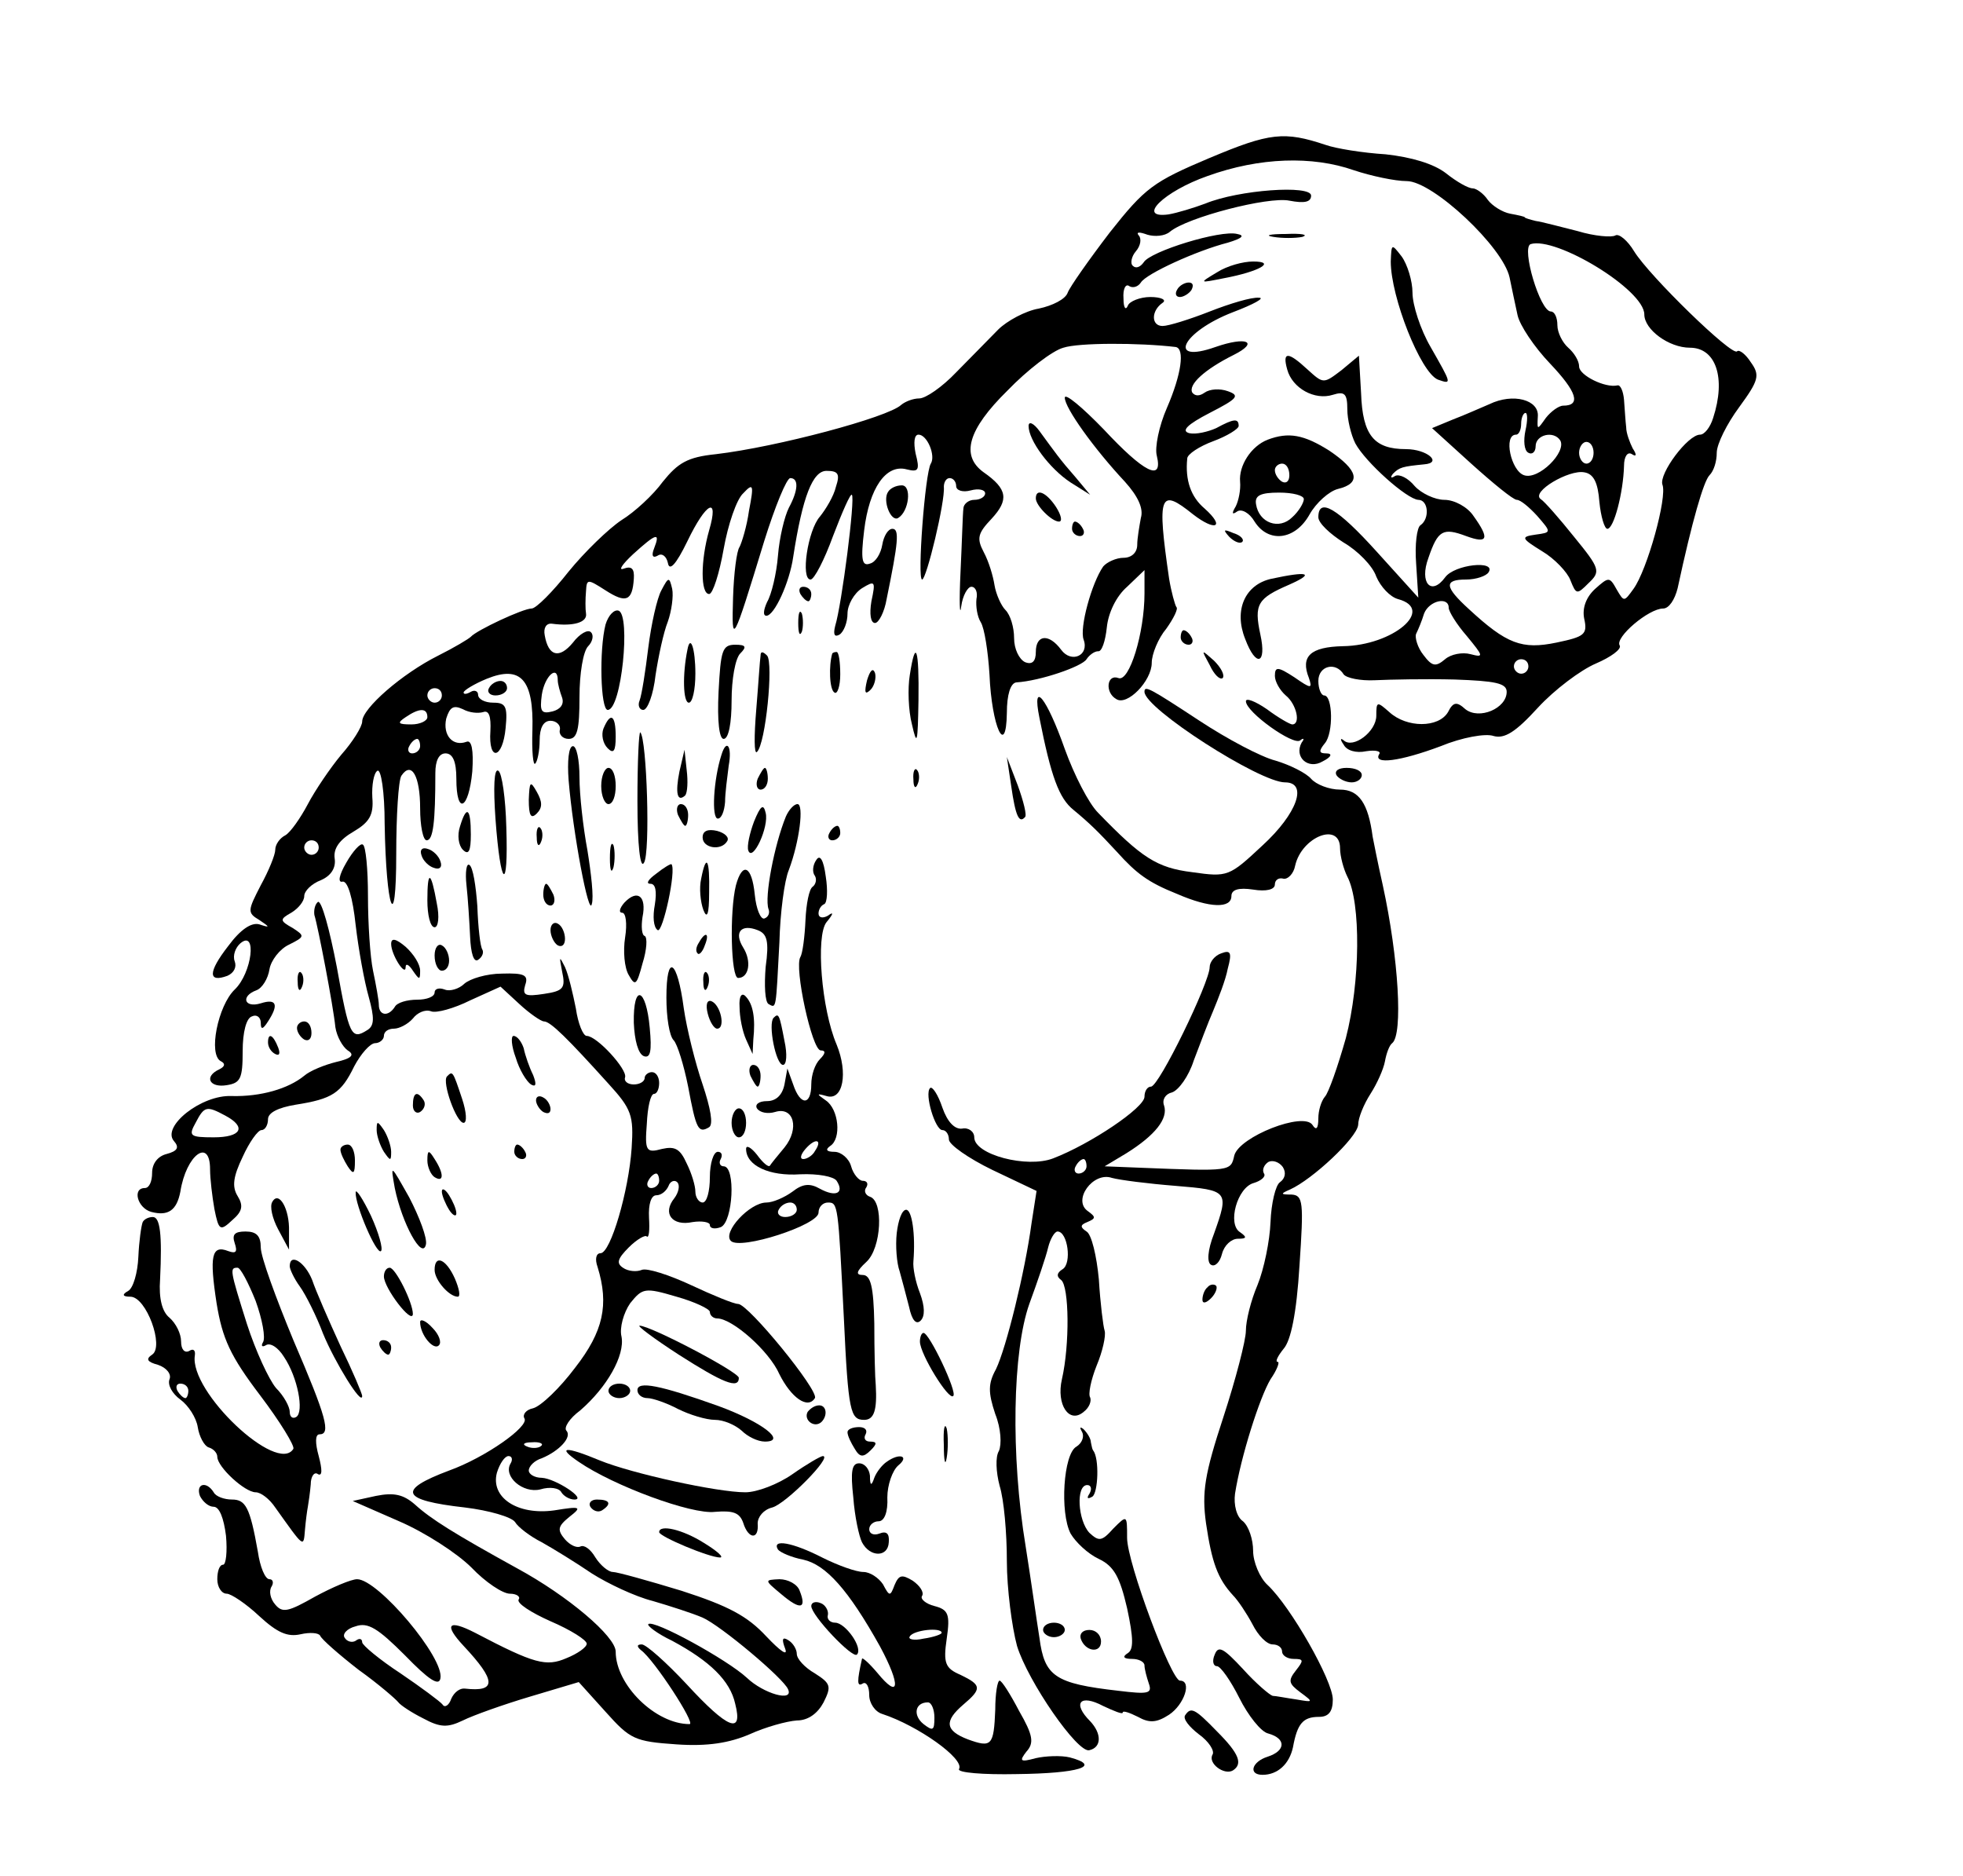 <svg xmlns="http://www.w3.org/2000/svg" version="1.0" width="271pt" height="259pt" viewBox="0 0 271 259" preserveAspectRatio="xMidYMid meet">

<g transform="translate(0,259) scale(0.1,-0.1)" fill="#000000" stroke="none">
<path d="M1670 2372 c-78 -33 -89 -41 -138 -103 -29 -38 -55 -75 -58 -83 -3 -9 -21 -18 -40 -22 -18 -3 -44 -17 -56 -29 -13 -13 -39 -40 -58 -59 -19 -20 -42 -36 -51 -36 -8 0 -19 -4 -25 -9 -18 -17 -171 -58 -256 -68 -39 -4 -52 -12 -73 -38 -13 -18 -39 -42 -57 -53 -18 -12 -51 -44 -73 -71 -22 -28 -45 -51 -51 -51 -12 0 -76 -30 -84 -39 -3 -3 -23 -15 -45 -26 -50 -25 -105 -73 -105 -91 0 -7 -13 -28 -29 -46 -15 -18 -36 -49 -46 -68 -10 -19 -24 -39 -31 -43 -8 -4 -14 -13 -14 -20 0 -7 -9 -29 -20 -49 -18 -35 -19 -38 -2 -48 15 -10 15 -11 0 -6 -11 3 -26 -7 -43 -30 -28 -36 -28 -51 -1 -41 9 4 13 12 10 20 -3 8 1 19 8 25 23 19 16 -41 -8 -64 -23 -22 -37 -90 -19 -99 6 -3 6 -7 -2 -11 -22 -10 -14 -26 10 -22 19 3 22 9 22 47 0 26 5 46 13 48 6 3 12 -1 12 -9 0 -10 3 -9 10 2 15 23 12 32 -10 25 -23 -7 -28 10 -6 18 8 3 16 16 18 29 2 12 14 28 27 34 22 11 22 12 5 23 -18 10 -18 12 -2 21 10 6 18 16 18 23 0 7 10 17 23 22 14 6 21 17 19 30 -2 14 7 26 26 37 22 13 28 23 26 47 -1 17 2 34 7 37 5 3 10 -29 10 -73 2 -119 16 -156 16 -42 0 53 3 101 7 108 14 21 26 0 26 -45 0 -24 4 -44 9 -44 9 0 12 25 12 93 0 17 5 27 14 27 10 0 15 -11 15 -35 0 -51 17 -43 22 10 2 30 -1 44 -8 41 -19 -7 -33 9 -28 32 5 16 10 19 23 13 9 -5 21 -6 28 -4 8 3 11 -6 10 -26 -3 -43 17 -39 21 4 3 30 0 35 -17 35 -12 0 -21 5 -21 11 0 5 -5 7 -10 4 -5 -3 -10 -4 -10 -1 0 3 15 12 32 19 47 19 65 -1 63 -71 -1 -29 1 -50 4 -46 3 3 6 18 6 32 0 17 5 27 15 27 8 0 14 -6 13 -12 -2 -7 4 -13 12 -13 12 0 15 13 15 58 0 32 5 63 12 70 6 6 8 15 4 19 -4 5 -16 -2 -25 -14 -19 -23 -34 -19 -39 10 -2 10 2 17 10 16 30 -4 49 2 47 14 -1 6 -1 20 0 31 1 17 2 17 27 1 28 -18 37 -15 39 16 1 14 -3 18 -14 14 -8 -3 -2 6 13 20 32 29 38 31 29 8 -4 -10 -2 -14 5 -10 6 4 12 -1 14 -10 2 -12 11 -3 27 30 26 54 44 63 30 15 -12 -42 -12 -88 0 -88 5 0 14 28 20 62 6 34 18 69 27 77 14 15 15 12 8 -24 -3 -22 -10 -44 -13 -50 -4 -5 -8 -37 -9 -70 -2 -67 -1 -66 43 78 15 48 31 87 36 87 12 0 11 -17 -2 -41 -6 -12 -13 -41 -15 -66 -2 -25 -9 -54 -15 -64 -5 -11 -6 -19 -1 -19 11 0 32 46 37 81 13 84 27 119 46 119 16 0 19 -4 13 -22 -3 -13 -14 -31 -22 -41 -17 -19 -27 -87 -13 -87 5 0 19 27 31 60 13 34 24 59 26 57 5 -4 -14 -152 -23 -181 -3 -12 -1 -16 6 -12 6 4 11 17 11 29 0 12 9 28 20 35 18 11 19 10 13 -18 -3 -18 -1 -30 5 -30 5 0 13 15 16 33 16 78 18 97 8 97 -6 0 -12 -10 -14 -22 -2 -12 -9 -24 -17 -26 -11 -4 -13 5 -8 46 7 58 30 92 59 84 16 -4 18 -1 12 22 -3 15 -2 26 4 26 12 0 24 -29 17 -40 -8 -13 -19 -160 -12 -160 6 0 32 108 30 128 0 6 3 12 8 12 5 0 9 -5 9 -11 0 -6 9 -9 20 -6 11 3 20 1 20 -4 0 -5 -7 -9 -15 -9 -8 0 -15 -6 -15 -12 -1 -7 -2 -47 -4 -88 -2 -41 -1 -63 1 -47 2 15 9 27 14 27 6 0 9 -8 7 -17 -1 -10 1 -24 6 -32 5 -8 10 -40 12 -72 3 -72 23 -116 24 -53 0 25 5 41 13 42 33 2 91 22 97 32 4 6 11 11 16 11 5 -1 10 14 12 33 2 20 13 43 28 56 l24 23 0 -32 c0 -55 -21 -123 -36 -117 -16 6 -19 -20 -3 -29 15 -10 49 25 49 50 0 12 9 34 20 47 10 14 17 28 14 30 -2 3 -7 21 -10 39 -17 117 -13 126 33 89 31 -24 45 -18 16 8 -19 16 -27 39 -24 69 0 6 17 17 36 24 19 7 35 17 35 21 0 11 -7 10 -31 -3 -11 -5 -28 -9 -37 -7 -12 3 -3 12 28 28 39 20 42 24 25 30 -11 4 -25 3 -32 -2 -7 -5 -13 -5 -17 0 -6 11 17 32 57 52 36 18 18 26 -25 11 -68 -24 -46 21 24 48 29 11 45 20 36 20 -10 1 -40 -8 -68 -19 -28 -11 -57 -20 -65 -20 -16 0 -16 21 0 32 6 4 -2 8 -17 8 -14 0 -29 -6 -31 -12 -3 -7 -6 -3 -6 10 -1 13 3 21 8 17 5 -3 12 -1 16 5 7 12 77 44 120 55 20 6 24 10 13 12 -23 6 -120 -24 -129 -39 -5 -7 -11 -9 -15 -5 -4 3 -2 13 4 20 7 8 8 18 4 22 -4 5 1 5 12 1 10 -3 24 -2 31 4 24 20 136 49 165 43 21 -4 30 -2 30 7 0 15 -100 8 -146 -11 -16 -6 -39 -13 -51 -15 -45 -6 -6 32 54 53 72 26 145 28 202 8 24 -8 57 -15 73 -15 36 0 133 -91 142 -133 3 -15 8 -38 11 -52 3 -14 23 -44 45 -67 37 -39 43 -58 18 -58 -6 0 -17 -8 -24 -17 -12 -17 -12 -17 -11 2 2 23 -34 33 -67 17 -12 -5 -34 -15 -50 -21 l-29 -12 54 -49 c30 -27 58 -50 63 -50 5 0 17 -10 28 -22 20 -23 20 -23 -2 -26 -21 -3 -20 -5 9 -23 17 -10 35 -29 39 -40 8 -20 9 -20 25 -4 17 16 16 20 -20 64 -20 25 -41 49 -46 52 -14 10 39 41 60 37 13 -2 19 -14 21 -41 2 -20 7 -37 11 -37 9 0 22 50 23 87 0 13 5 20 11 16 6 -4 7 -1 1 8 -4 8 -9 21 -9 29 -1 8 -2 25 -3 38 -1 12 -5 21 -9 20 -17 -4 -53 14 -53 26 0 8 -7 19 -15 26 -8 7 -15 21 -15 31 0 11 -4 19 -9 19 -15 0 -41 88 -28 93 35 11 157 -63 157 -97 0 -21 34 -46 63 -46 36 0 50 -42 32 -97 -4 -13 -12 -23 -18 -23 -17 0 -57 -54 -52 -69 7 -17 -21 -118 -40 -144 -13 -18 -13 -18 -23 -1 -10 18 -11 18 -30 1 -12 -11 -18 -26 -15 -41 5 -22 0 -25 -38 -33 -48 -10 -69 -2 -121 46 -34 31 -35 41 -4 41 14 0 28 5 31 10 11 17 -47 11 -60 -7 -19 -26 -36 -8 -23 27 13 38 20 42 52 30 30 -11 33 -4 10 28 -8 12 -26 22 -40 22 -13 0 -32 9 -41 19 -9 11 -21 17 -27 14 -6 -4 -7 -2 -3 3 9 9 13 10 43 13 26 2 4 21 -25 21 -44 0 -60 19 -62 77 l-3 52 -24 -20 c-25 -19 -25 -19 -47 1 -27 25 -35 25 -28 0 7 -26 38 -43 63 -35 16 5 20 2 20 -20 0 -14 5 -35 11 -47 14 -26 71 -77 87 -78 14 0 16 -26 3 -35 -5 -3 -8 -27 -6 -53 l3 -47 -57 63 c-55 61 -81 76 -81 48 0 -8 16 -23 35 -35 19 -11 40 -32 45 -47 6 -14 19 -28 30 -31 52 -14 -7 -64 -76 -65 -45 -1 -59 -14 -47 -44 5 -15 3 -15 -20 1 -23 15 -27 15 -27 2 0 -8 7 -20 15 -27 15 -12 21 -40 9 -40 -3 0 -19 9 -35 21 -16 11 -29 16 -29 11 0 -15 66 -62 75 -54 5 4 6 2 2 -3 -11 -20 9 -38 29 -26 12 6 14 11 5 11 -10 0 -11 3 -2 14 12 14 11 66 -1 66 -4 0 -8 9 -8 20 0 21 24 27 35 9 4 -5 23 -9 43 -8 21 1 70 2 110 1 56 -2 72 -5 72 -17 0 -23 -38 -39 -57 -24 -12 11 -17 10 -24 -4 -13 -22 -57 -22 -81 0 -17 15 -18 15 -18 -5 0 -22 -32 -46 -45 -34 -5 4 -5 1 0 -6 4 -8 17 -12 31 -9 13 2 21 0 18 -4 -9 -15 29 -10 85 11 29 12 62 18 73 14 15 -4 30 5 61 39 23 25 59 52 80 61 21 9 36 20 33 25 -7 11 40 51 60 51 8 0 16 12 20 28 20 93 36 148 44 156 6 6 10 19 10 31 0 12 14 40 31 63 27 37 29 44 16 62 -7 11 -16 18 -19 15 -7 -7 -121 104 -142 138 -9 15 -21 25 -26 22 -5 -3 -29 -1 -52 6 -24 6 -50 13 -58 14 -8 2 -15 4 -15 5 0 1 -9 3 -20 5 -11 2 -25 11 -31 19 -6 9 -16 16 -21 16 -6 0 -22 9 -37 21 -17 13 -47 22 -83 26 -32 2 -69 8 -83 13 -57 19 -77 17 -160 -18z m-47 -261 c13 -2 8 -38 -12 -84 -11 -25 -17 -55 -14 -66 9 -37 -18 -23 -73 36 -30 31 -54 51 -54 44 0 -14 40 -70 83 -116 18 -20 26 -37 22 -50 -2 -11 -5 -28 -5 -37 0 -11 -8 -18 -19 -18 -10 0 -23 -6 -28 -12 -16 -23 -33 -85 -27 -101 8 -22 -17 -33 -31 -14 -17 23 -35 21 -35 -3 0 -13 -5 -18 -15 -14 -8 4 -15 18 -15 33 0 15 -5 32 -12 39 -6 6 -13 22 -15 34 -2 13 -8 33 -15 46 -10 19 -8 26 11 46 24 26 22 41 -11 64 -32 23 -22 59 33 113 27 28 62 55 77 59 21 7 104 7 155 1z m483 -115 c-3 -14 -2 -28 4 -31 5 -3 10 1 10 9 0 16 25 22 34 8 9 -16 -30 -55 -50 -48 -18 6 -29 56 -11 56 4 0 7 7 7 15 0 8 3 15 6 15 3 0 3 -11 0 -24z m94 -31 c0 -8 -4 -15 -10 -15 -5 0 -10 7 -10 15 0 8 5 15 10 15 6 0 10 -7 10 -15z m-200 -214 c0 -5 11 -23 25 -39 23 -28 24 -30 5 -25 -11 3 -27 0 -35 -7 -13 -11 -18 -10 -30 6 -8 10 -12 24 -10 29 3 6 8 18 11 28 7 18 34 24 34 8z m110 -81 c0 -5 -4 -10 -10 -10 -5 0 -10 5 -10 10 0 6 5 10 10 10 6 0 10 -4 10 -10z m-1340 -19 c0 -5 3 -16 6 -24 3 -9 -2 -16 -13 -19 -16 -4 -18 0 -15 23 4 26 22 42 22 20z m-160 -21 c0 -5 -4 -10 -10 -10 -5 0 -10 5 -10 10 0 6 5 10 10 10 6 0 10 -4 10 -10z m-20 -30 c0 -5 -10 -10 -22 -10 -19 0 -20 2 -8 10 19 13 30 13 30 0z m-10 -40 c0 -5 -5 -10 -11 -10 -5 0 -7 5 -4 10 3 6 8 10 11 10 2 0 4 -4 4 -10z m-140 -140 c0 -5 -4 -10 -10 -10 -5 0 -10 5 -10 10 0 6 5 10 10 10 6 0 10 -4 10 -10z"/>
<path d="M1420 2002 c0 -20 29 -59 58 -78 l27 -17 -20 24 c-22 25 -28 34 -50 64 -8 11 -15 14 -15 7z"/>
<path d="M1430 1902 c0 -10 22 -32 32 -32 5 0 3 9 -4 20 -13 20 -28 27 -28 12z"/>
<path d="M1480 1860 c0 -5 5 -10 11 -10 5 0 7 5 4 10 -3 6 -8 10 -11 10 -2 0 -4 -4 -4 -10z"/>
<path d="M1758 2263 c12 -2 30 -2 40 0 9 3 -1 5 -23 4 -22 0 -30 -2 -17 -4z"/>
<path d="M1920 2229 c0 -49 41 -153 65 -163 20 -7 19 -6 -10 45 -14 24 -25 58 -25 75 0 16 -7 39 -15 50 -14 18 -14 18 -15 -7z"/>
<path d="M1680 2214 c-25 -15 -25 -15 10 -8 48 9 73 23 40 23 -14 0 -36 -6 -50 -15z"/>
<path d="M1625 2190 c-3 -5 -2 -10 4 -10 5 0 13 5 16 10 3 6 2 10 -4 10 -5 0 -13 -4 -16 -10z"/>
<path d="M1750 1983 c-23 -9 -40 -36 -38 -58 1 -11 -2 -26 -6 -34 -6 -10 -5 -12 2 -7 6 4 17 -2 24 -14 19 -30 56 -26 76 10 9 16 27 32 39 35 33 8 28 26 -12 53 -35 22 -56 26 -85 15z m30 -49 c0 -8 -4 -12 -10 -9 -5 3 -10 10 -10 16 0 5 5 9 10 9 6 0 10 -7 10 -16z m20 -33 c0 -5 -7 -17 -16 -25 -18 -18 -46 -8 -50 18 -2 12 6 16 32 16 19 0 34 -4 34 -9z"/>
<path d="M1226 1911 c-8 -12 4 -42 14 -36 15 9 19 45 5 45 -8 0 -16 -4 -19 -9z"/>
<path d="M1697 1849 c7 -7 15 -10 18 -7 3 3 -2 9 -12 12 -14 6 -15 5 -6 -5z"/>
<path d="M1755 1791 c-36 -8 -52 -43 -36 -83 15 -40 30 -35 21 6 -9 42 -4 50 40 69 36 16 26 19 -25 8z"/>
<path d="M913 1775 c-6 -11 -14 -47 -18 -79 -4 -33 -9 -65 -12 -73 -3 -7 0 -13 5 -13 6 0 14 21 17 48 4 26 11 59 17 74 5 14 8 35 6 45 -4 17 -5 17 -15 -2z"/>
<path d="M1105 1770 c3 -5 8 -10 11 -10 2 0 4 5 4 10 0 6 -5 10 -11 10 -5 0 -7 -4 -4 -10z"/>
<path d="M836 1728 c-9 -35 -7 -118 3 -118 19 0 32 131 15 137 -6 2 -14 -6 -18 -19z"/>
<path d="M1102 1730 c0 -14 2 -19 5 -12 2 6 2 18 0 25 -3 6 -5 1 -5 -13z"/>
<path d="M1630 1710 c0 -5 5 -10 11 -10 5 0 7 5 4 10 -3 6 -8 10 -11 10 -2 0 -4 -4 -4 -10z"/>
<path d="M949 1693 c-7 -34 -6 -73 2 -73 5 0 9 18 9 40 0 35 -7 55 -11 33z"/>
<path d="M992 1635 c-2 -41 1 -65 7 -65 7 0 11 22 11 53 0 29 5 58 12 65 9 9 8 12 -7 12 -18 0 -20 -8 -23 -65z"/>
<path d="M1050 1685 c-1 -6 -3 -39 -6 -75 -3 -36 -3 -62 1 -58 12 11 23 123 14 133 -6 6 -9 6 -9 0z"/>
<path d="M1149 1688 c-5 -17 -4 -50 3 -54 4 -3 8 9 8 25 0 17 -2 31 -5 31 -3 0 -5 -1 -6 -2z"/>
<path d="M1256 1658 c-3 -18 -2 -49 3 -68 7 -31 8 -26 9 33 1 72 -4 87 -12 35z"/>
<path d="M1670 1672 c6 -13 14 -21 18 -18 3 4 -2 14 -12 24 -18 16 -18 16 -6 -6z"/>
<path d="M1197 1651 c-4 -17 -3 -21 5 -13 5 5 8 16 6 23 -3 8 -7 3 -11 -10z"/>
<path d="M675 1640 c-3 -5 1 -10 9 -10 9 0 16 5 16 10 0 6 -4 10 -9 10 -6 0 -13 -4 -16 -10z"/>
<path d="M1580 1635 c0 -23 159 -125 194 -125 32 0 17 -43 -31 -87 -46 -43 -48 -44 -97 -37 -49 6 -70 20 -130 82 -13 13 -33 52 -46 88 -25 71 -46 97 -35 43 16 -81 27 -111 47 -127 23 -19 35 -31 60 -58 27 -30 43 -42 83 -58 46 -20 75 -20 75 -3 0 9 10 12 30 9 18 -3 30 0 30 7 0 6 5 10 12 8 6 -1 14 7 16 18 9 40 62 61 62 24 0 -11 5 -29 10 -39 19 -36 18 -146 -2 -223 -11 -39 -24 -76 -29 -81 -5 -6 -9 -19 -9 -30 0 -14 -3 -17 -8 -9 -12 19 -101 -16 -108 -42 -5 -22 -4 -22 -129 -17 l-50 2 30 18 c40 25 58 48 52 66 -3 8 2 16 11 18 9 3 23 22 30 44 8 21 20 53 27 69 7 17 17 42 20 58 6 22 4 26 -9 21 -9 -3 -16 -12 -16 -19 0 -21 -70 -165 -81 -165 -5 0 -9 -6 -9 -14 0 -15 -74 -65 -126 -85 -36 -14 -109 5 -109 29 0 8 -8 14 -17 12 -10 -1 -20 9 -27 29 -6 18 -14 30 -17 27 -8 -8 7 -58 17 -58 5 0 9 -6 9 -13 0 -7 27 -26 60 -42 l61 -29 -7 -45 c-9 -67 -35 -172 -49 -201 -11 -20 -11 -32 -1 -62 8 -20 9 -42 5 -51 -5 -8 -4 -29 1 -48 6 -19 10 -65 10 -104 0 -38 7 -91 14 -117 15 -49 84 -149 100 -144 17 4 17 23 1 40 -25 25 -14 38 18 21 15 -7 27 -12 27 -9 0 3 9 0 21 -6 16 -9 26 -8 43 3 21 14 32 47 15 47 -12 0 -73 163 -73 197 0 32 0 32 -19 13 -16 -18 -20 -18 -33 -6 -16 17 -19 66 -3 66 5 0 7 -5 3 -12 -4 -6 -3 -8 4 -4 8 5 10 53 1 64 -1 1 -2 6 -3 11 0 5 -5 13 -10 18 -5 4 -6 3 -2 -4 3 -6 0 -15 -8 -20 -18 -10 -23 -91 -8 -120 7 -12 24 -28 39 -35 21 -10 29 -25 39 -68 9 -42 9 -57 1 -62 -8 -5 -6 -8 6 -8 9 0 17 -4 17 -9 0 -5 3 -16 6 -25 5 -14 -1 -15 -42 -10 -88 10 -102 20 -109 73 -4 25 -12 82 -19 126 -21 127 -18 270 5 335 11 30 23 65 26 78 3 12 9 22 13 22 14 0 20 -44 7 -52 -8 -5 -9 -10 -2 -15 11 -9 12 -89 1 -137 -8 -35 10 -62 30 -45 8 6 11 15 9 20 -3 4 1 24 9 44 8 19 13 41 11 48 -2 6 -6 38 -8 71 -3 32 -10 62 -17 66 -9 6 -9 9 1 13 12 5 12 7 1 15 -22 15 7 55 33 46 11 -3 50 -8 88 -11 73 -6 74 -7 53 -66 -9 -23 -10 -40 -4 -43 5 -3 12 3 15 15 3 12 13 21 22 21 12 0 13 2 3 9 -18 11 -4 62 19 68 10 3 17 9 14 13 -3 5 0 12 6 16 6 3 15 0 20 -7 5 -8 3 -16 -4 -21 -6 -4 -12 -29 -13 -55 -1 -26 -9 -65 -18 -87 -9 -21 -16 -49 -16 -63 0 -13 -14 -67 -31 -119 -26 -79 -30 -104 -24 -147 8 -54 16 -76 37 -99 7 -7 19 -25 27 -40 8 -16 20 -28 28 -28 7 0 13 -4 13 -10 0 -5 7 -10 16 -10 14 0 14 -2 3 -16 -11 -14 -10 -18 6 -30 19 -14 18 -14 -5 -10 -14 2 -29 5 -33 5 -4 1 -23 17 -41 37 -27 29 -34 33 -39 20 -4 -9 -2 -16 3 -16 5 0 19 -20 31 -44 12 -24 30 -47 40 -49 25 -7 24 -24 -1 -32 -22 -7 -27 -25 -7 -25 21 0 37 15 42 38 6 33 14 42 36 42 13 0 19 7 19 24 0 26 -58 128 -90 158 -11 10 -20 32 -20 47 0 16 -6 34 -14 41 -9 6 -13 23 -11 38 8 51 34 133 49 158 9 13 13 24 10 24 -4 0 0 8 8 18 10 11 18 49 22 115 6 88 5 97 -11 98 -15 0 -16 1 -2 7 31 14 92 71 94 89 0 10 8 29 17 43 9 14 18 34 20 45 2 11 6 22 10 25 15 12 9 117 -13 218 -7 31 -13 62 -14 67 -6 46 -19 65 -45 65 -15 0 -33 7 -40 15 -7 8 -29 19 -49 25 -20 5 -67 30 -105 55 -70 46 -76 49 -76 40z m-80 -655 c0 -5 -5 -10 -11 -10 -5 0 -7 5 -4 10 3 6 8 10 11 10 2 0 4 -4 4 -10z"/>
<path d="M833 1584 c-3 -8 -1 -20 6 -27 8 -8 11 -4 11 16 0 30 -7 35 -17 11z"/>
<path d="M880 1484 c0 -62 4 -94 9 -85 9 13 4 171 -5 180 -2 2 -4 -40 -4 -95z"/>
<path d="M785 1513 c6 -73 28 -190 32 -171 3 9 -1 43 -6 74 -6 32 -11 77 -11 101 0 24 -4 43 -9 43 -6 0 -8 -21 -6 -47z"/>
<path d="M996 1548 c-11 -34 -14 -88 -5 -88 5 0 9 10 10 23 0 12 3 34 5 50 5 27 -3 38 -10 15z"/>
<path d="M938 1525 c-6 -30 -3 -43 8 -33 3 4 4 19 2 35 l-3 28 -7 -30z"/>
<path d="M1396 1505 c6 -42 11 -52 19 -43 3 2 -2 22 -10 44 l-15 39 6 -40z"/>
<path d="M684 1460 c7 -96 18 -104 15 -12 -1 40 -6 75 -11 78 -6 4 -7 -23 -4 -66z"/>
<path d="M830 1505 c0 -14 5 -25 10 -25 6 0 10 11 10 25 0 14 -4 25 -10 25 -5 0 -10 -11 -10 -25z"/>
<path d="M1046 1515 c-3 -8 -1 -15 4 -15 6 0 10 7 10 15 0 8 -2 15 -4 15 -2 0 -6 -7 -10 -15z"/>
<path d="M1261 1514 c0 -11 3 -14 6 -6 3 7 2 16 -1 19 -3 4 -6 -2 -5 -13z"/>
<path d="M1845 1520 c3 -5 13 -10 21 -10 8 0 14 5 14 10 0 6 -9 10 -21 10 -11 0 -17 -4 -14 -10z"/>
<path d="M730 1486 c0 -22 3 -27 11 -19 8 8 8 16 0 30 -9 16 -10 14 -11 -11z"/>
<path d="M936 1465 c4 -8 8 -15 10 -15 2 0 4 7 4 15 0 8 -4 15 -10 15 -5 0 -7 -7 -4 -15z"/>
<path d="M1041 1456 c-6 -16 -10 -34 -8 -40 6 -17 29 33 24 52 -3 13 -7 10 -16 -12z"/>
<path d="M1085 1463 c-16 -39 -30 -112 -24 -128 2 -5 0 -11 -6 -13 -5 -1 -11 13 -13 33 -4 40 -17 46 -26 13 -9 -36 -7 -128 3 -128 15 0 19 23 7 42 -13 21 -3 33 20 24 13 -5 16 -15 11 -51 -2 -25 -1 -48 4 -51 11 -6 10 -9 15 85 1 41 7 86 13 100 15 40 21 91 12 91 -5 0 -12 -8 -16 -17z"/>
<path d="M635 1449 c-4 -12 -2 -26 4 -32 8 -8 11 -2 11 21 0 37 -6 41 -15 11z"/>
<path d="M741 1434 c0 -11 3 -14 6 -6 3 7 2 16 -1 19 -3 4 -6 -2 -5 -13z"/>
<path d="M970 1434 c0 -15 26 -19 34 -5 3 5 -3 11 -14 14 -13 3 -20 0 -20 -9z"/>
<path d="M1145 1440 c-3 -5 -1 -10 4 -10 6 0 11 5 11 10 0 6 -2 10 -4 10 -3 0 -8 -4 -11 -10z"/>
<path d="M478 1399 c-10 -17 -12 -28 -5 -26 7 1 14 -22 18 -60 4 -34 12 -78 18 -99 8 -29 8 -40 -2 -46 -22 -14 -25 -8 -42 87 -10 52 -21 92 -26 90 -4 -3 -6 -11 -5 -18 5 -16 26 -125 29 -155 2 -13 10 -27 17 -32 10 -6 6 -11 -16 -16 -16 -4 -36 -12 -44 -19 -22 -18 -60 -29 -100 -28 -42 2 -97 -42 -80 -62 8 -9 5 -14 -10 -18 -12 -3 -20 -13 -20 -26 0 -12 -4 -21 -10 -21 -18 0 -10 -28 9 -33 23 -6 35 2 40 28 8 51 41 75 41 31 0 -13 3 -38 6 -55 6 -30 8 -31 25 -15 14 12 15 20 7 33 -8 13 -6 27 7 54 9 20 21 37 26 37 5 0 9 7 9 15 0 9 14 16 38 20 51 8 63 16 81 53 9 17 22 32 29 32 6 0 12 5 12 10 0 6 6 10 14 10 7 0 19 6 26 14 6 8 17 13 25 10 7 -3 32 4 54 15 l42 19 26 -24 c14 -13 30 -24 34 -24 9 0 33 -24 89 -86 32 -35 35 -44 32 -89 -4 -59 -29 -145 -43 -145 -6 0 -8 -8 -4 -19 16 -52 8 -89 -31 -139 -21 -28 -47 -53 -58 -56 -10 -2 -15 -9 -12 -14 7 -11 -54 -54 -104 -72 -72 -27 -67 -41 22 -51 33 -4 64 -13 69 -20 4 -7 21 -20 37 -28 16 -9 47 -28 69 -43 22 -14 60 -32 84 -38 24 -7 55 -17 69 -23 25 -11 112 -84 118 -99 8 -18 -34 -6 -57 16 -27 25 -129 81 -136 74 -2 -2 12 -13 33 -23 52 -28 80 -55 87 -87 11 -43 -10 -35 -67 27 -28 30 -56 55 -62 55 -7 0 -7 -3 -1 -8 18 -13 76 -102 67 -102 -47 0 -102 54 -102 100 0 21 -66 77 -136 115 -87 48 -119 68 -141 88 -16 14 -29 17 -54 12 l-32 -7 64 -28 c35 -15 80 -44 100 -64 19 -20 43 -36 53 -36 9 0 15 -4 12 -8 -3 -5 17 -18 44 -30 28 -12 50 -26 50 -31 0 -5 -13 -14 -28 -20 -28 -12 -44 -8 -126 35 -37 19 -44 12 -16 -18 45 -48 46 -64 2 -59 -7 1 -15 -5 -19 -14 -3 -9 -9 -13 -12 -8 -3 4 -30 24 -58 43 -29 19 -53 39 -53 43 0 5 -4 6 -9 2 -5 -3 -12 -1 -15 4 -4 5 3 13 15 16 17 6 31 -3 68 -40 33 -34 47 -43 49 -32 6 28 -86 137 -115 137 -8 0 -34 -11 -58 -24 -37 -21 -45 -23 -55 -11 -7 8 -9 19 -5 25 3 5 2 10 -3 10 -6 0 -13 17 -16 38 -11 62 -17 72 -36 72 -10 0 -22 4 -25 10 -10 16 -25 12 -19 -5 4 -8 12 -15 19 -15 8 0 14 -16 17 -40 2 -22 0 -40 -4 -40 -5 0 -8 -9 -8 -20 0 -11 6 -20 13 -20 6 0 27 -14 45 -31 25 -23 39 -29 57 -25 13 3 25 2 27 -2 2 -5 26 -26 53 -47 28 -20 52 -41 55 -45 3 -4 18 -14 34 -22 24 -13 34 -13 55 -3 14 7 56 22 93 33 l67 20 37 -41 c34 -38 40 -41 98 -45 43 -3 73 2 101 14 22 10 51 18 65 19 16 0 29 10 37 25 11 22 10 26 -12 40 -14 8 -25 20 -25 27 0 6 -5 15 -12 19 -8 5 -9 1 -4 -12 4 -11 -7 -3 -26 17 -26 28 -52 42 -117 63 -46 14 -89 26 -95 26 -6 0 -17 9 -24 20 -7 12 -16 18 -21 15 -5 -2 -14 2 -21 10 -11 13 -10 18 6 31 18 14 16 15 -21 9 -51 -7 -88 18 -79 52 4 13 11 23 16 23 5 0 6 -5 3 -10 -11 -18 17 -42 41 -36 13 4 26 2 29 -4 3 -5 11 -10 18 -10 18 0 -26 29 -45 30 -10 0 -18 5 -18 10 0 6 8 14 18 17 24 10 42 29 34 38 -4 4 4 17 19 28 37 32 62 76 57 102 -3 12 3 33 12 46 17 21 20 22 64 9 25 -7 46 -17 46 -21 0 -5 5 -9 10 -9 21 0 72 -45 86 -77 16 -32 39 -49 49 -33 6 10 -92 130 -106 130 -6 0 -35 12 -65 26 -30 14 -61 24 -68 21 -7 -3 -19 -2 -26 3 -9 6 -8 12 8 28 11 11 23 18 25 15 3 -2 4 9 3 26 -1 19 3 31 10 31 7 0 14 6 17 13 2 6 8 9 12 5 4 -4 2 -14 -4 -22 -17 -21 -3 -39 25 -33 13 2 24 0 24 -4 0 -5 7 -6 15 -3 17 7 21 84 4 84 -5 0 -7 5 -4 10 3 6 1 10 -4 10 -6 0 -11 -16 -11 -35 0 -19 -4 -35 -10 -35 -5 0 -10 7 -10 15 0 8 -5 25 -12 39 -9 20 -16 24 -34 20 -22 -6 -24 -3 -21 35 1 22 5 41 10 41 4 0 7 7 7 15 0 8 -4 15 -10 15 -5 0 -10 -4 -10 -8 0 -5 -7 -9 -15 -9 -9 0 -14 5 -12 10 3 11 -39 57 -53 57 -5 0 -12 17 -15 38 -4 20 -10 46 -15 57 -8 16 -8 15 -4 -6 5 -23 2 -27 -25 -31 -26 -4 -30 -2 -26 12 5 14 -1 17 -32 16 -21 0 -44 -7 -52 -14 -7 -7 -20 -11 -27 -8 -8 3 -14 1 -14 -4 0 -6 -11 -10 -24 -10 -14 0 -28 -4 -31 -10 -9 -14 -22 -12 -22 3 0 6 -4 28 -8 47 -4 19 -7 65 -7 103 0 37 -3 69 -7 71 -3 3 -14 -9 -23 -25z m-167 -349 c30 -16 22 -30 -16 -30 -33 0 -35 2 -25 20 12 23 15 24 41 10z m599 -90 c0 -5 -5 -10 -11 -10 -5 0 -7 5 -4 10 3 6 8 10 11 10 2 0 4 -4 4 -10z m-163 -366 c-3 -3 -12 -4 -19 -1 -8 3 -5 6 6 6 11 1 17 -2 13 -5z"/>
<path d="M842 1405 c0 -16 2 -22 5 -12 2 9 2 23 0 30 -3 6 -5 -1 -5 -18z"/>
<path d="M582 1409 c2 -7 10 -15 17 -17 8 -3 12 1 9 9 -2 7 -10 15 -17 17 -8 3 -12 -1 -9 -9z"/>
<path d="M1127 1403 c-5 -7 -6 -17 -2 -22 3 -5 1 -12 -3 -15 -5 -3 -9 -24 -10 -46 -1 -23 -4 -46 -7 -51 -9 -14 16 -129 28 -129 7 0 7 -4 -1 -12 -7 -7 -12 -22 -12 -35 0 -29 -15 -30 -25 0 l-8 22 -4 -22 c-3 -15 -12 -23 -24 -23 -12 0 -17 -5 -14 -10 4 -6 15 -8 25 -5 26 8 34 -23 13 -49 -10 -12 -19 -23 -20 -25 -2 -3 -10 4 -18 15 -8 10 -15 14 -15 8 0 -23 32 -38 75 -35 24 1 46 -3 50 -9 11 -17 -1 -23 -23 -11 -14 8 -24 7 -38 -4 -11 -8 -27 -15 -36 -15 -23 0 -61 -41 -49 -53 13 -13 121 22 121 39 0 8 6 14 13 14 14 0 14 -2 22 -160 6 -129 9 -140 28 -140 14 0 18 14 16 48 -1 9 -2 47 -2 85 -1 51 -5 67 -16 67 -10 0 -9 5 5 18 21 19 24 84 5 90 -6 2 -9 8 -5 13 3 5 1 9 -5 9 -5 0 -13 9 -16 20 -3 11 -14 20 -23 20 -11 0 -13 3 -6 8 16 10 12 51 -6 63 -13 9 -13 10 1 6 23 -7 30 32 14 71 -21 49 -29 150 -14 169 10 12 10 15 2 9 -7 -4 -13 -3 -13 3 0 5 3 11 8 13 4 2 5 19 2 38 -3 23 -8 31 -13 23z m-2 -402 c-3 -6 -11 -11 -16 -11 -5 0 -4 6 3 14 14 16 24 13 13 -3z m-25 -81 c0 -5 -7 -10 -16 -10 -8 0 -12 5 -9 10 3 6 10 10 16 10 5 0 9 -4 9 -10z"/>
<path d="M644 1368 c2 -18 4 -50 5 -71 1 -23 5 -36 11 -32 6 4 8 10 6 14 -3 4 -6 31 -7 60 -2 28 -6 54 -11 57 -4 3 -6 -10 -4 -28z"/>
<path d="M906 1384 c-11 -8 -15 -14 -8 -14 7 0 9 -10 6 -29 -3 -16 -2 -31 4 -35 7 -4 26 83 19 91 -1 1 -11 -5 -21 -13z"/>
<path d="M968 1377 c-3 -13 -1 -32 3 -43 5 -13 8 -7 8 24 1 46 -4 55 -11 19z"/>
<path d="M590 1347 c0 -20 4 -37 10 -37 5 0 7 14 3 33 -8 45 -13 47 -13 4z"/>
<path d="M750 1355 c0 -8 4 -15 10 -15 5 0 7 7 4 15 -4 8 -8 15 -10 15 -2 0 -4 -7 -4 -15z"/>
<path d="M862 1344 c-7 -8 -8 -14 -3 -14 5 0 7 -15 4 -34 -3 -19 -1 -42 5 -52 9 -16 11 -14 19 16 6 19 7 36 3 38 -4 1 -5 13 -3 26 6 29 -7 39 -25 20z"/>
<path d="M760 1306 c0 -8 5 -18 10 -21 6 -3 10 1 10 9 0 8 -4 18 -10 21 -5 3 -10 -1 -10 -9z"/>
<path d="M540 1287 c0 -15 20 -46 20 -32 0 6 5 3 10 -5 9 -13 10 -13 10 0 0 9 -9 23 -20 33 -13 11 -20 13 -20 4z"/>
<path d="M965 1289 c-4 -6 -5 -12 -2 -15 2 -3 7 2 10 11 7 17 1 20 -8 4z"/>
<path d="M600 1271 c0 -12 5 -21 10 -21 6 0 10 6 10 14 0 8 -4 18 -10 21 -5 3 -10 -3 -10 -14z"/>
<path d="M920 1213 c0 -27 4 -53 10 -59 5 -5 14 -34 20 -64 11 -59 14 -65 29 -56 6 4 2 26 -9 59 -10 29 -22 77 -26 105 -9 68 -24 77 -24 15z"/>
<path d="M411 1234 c0 -11 3 -14 6 -6 3 7 2 16 -1 19 -3 4 -6 -2 -5 -13z"/>
<path d="M971 1234 c0 -11 3 -14 6 -6 3 7 2 16 -1 19 -3 4 -6 -2 -5 -13z"/>
<path d="M875 1178 c1 -24 6 -43 14 -46 9 -3 11 7 8 39 -5 56 -23 62 -22 7z"/>
<path d="M1021 1200 c0 -14 4 -34 9 -45 l9 -20 1 20 c3 29 0 49 -11 60 -5 5 -9 0 -8 -15z"/>
<path d="M977 1191 c3 -12 9 -21 13 -21 12 0 5 33 -8 38 -6 2 -8 -5 -5 -17z"/>
<path d="M1068 1185 c-8 -8 3 -65 13 -65 5 0 6 15 2 33 -7 37 -8 39 -15 32z"/>
<path d="M410 1171 c0 -6 5 -13 10 -16 6 -3 10 1 10 9 0 9 -4 16 -10 16 -5 0 -10 -4 -10 -9z"/>
<path d="M370 1151 c0 -6 4 -13 10 -16 6 -3 7 1 4 9 -7 18 -14 21 -14 7z"/>
<path d="M712 1130 c5 -17 15 -33 21 -37 7 -4 8 0 3 13 -5 10 -11 27 -13 37 -3 9 -9 17 -14 17 -4 0 -3 -14 3 -30z"/>
<path d="M1036 1105 c4 -8 8 -15 10 -15 2 0 4 7 4 15 0 8 -4 15 -10 15 -5 0 -7 -7 -4 -15z"/>
<path d="M617 1104 c-7 -8 13 -64 23 -64 5 0 4 15 -2 33 -13 39 -13 39 -21 31z"/>
<path d="M570 1064 c0 -8 5 -12 10 -9 6 4 8 11 5 16 -9 14 -15 11 -15 -7z"/>
<path d="M740 1071 c0 -5 5 -13 10 -16 6 -3 10 -2 10 4 0 5 -4 13 -10 16 -5 3 -10 2 -10 -4z"/>
<path d="M1010 1040 c0 -11 5 -20 10 -20 6 0 10 9 10 20 0 11 -4 20 -10 20 -5 0 -10 -9 -10 -20z"/>
<path d="M520 1030 c0 -8 5 -22 10 -30 9 -13 10 -13 10 0 0 8 -5 22 -10 30 -9 13 -10 13 -10 0z"/>
<path d="M470 1003 c0 -5 5 -15 10 -23 8 -12 10 -11 10 8 0 12 -4 22 -10 22 -5 0 -10 -3 -10 -7z"/>
<path d="M710 1000 c0 -5 5 -10 11 -10 5 0 7 5 4 10 -3 6 -8 10 -11 10 -2 0 -4 -4 -4 -10z"/>
<path d="M590 988 c0 -9 5 -20 10 -23 13 -8 13 5 0 25 -8 13 -10 13 -10 -2z"/>
<path d="M545 950 c10 -49 38 -100 43 -78 2 9 -9 38 -23 65 -26 46 -26 47 -20 13z"/>
<path d="M491 944 c-1 -17 29 -87 35 -81 3 3 -3 25 -14 49 -11 23 -21 38 -21 32z"/>
<path d="M610 945 c0 -5 5 -17 10 -25 5 -8 10 -10 10 -5 0 6 -5 17 -10 25 -5 8 -10 11 -10 5z"/>
<path d="M376 931 c-4 -6 0 -23 8 -38 l15 -28 0 25 c1 31 -14 57 -23 41z"/>
<path d="M1238 888 c-2 -18 0 -42 4 -53 3 -11 9 -33 13 -49 4 -19 10 -25 16 -19 6 6 6 19 -1 38 -6 15 -10 35 -9 44 3 37 -2 71 -10 71 -6 0 -11 -15 -13 -32z"/>
<path d="M197 903 c-2 -5 -5 -26 -6 -48 -1 -22 -7 -43 -14 -47 -9 -5 -8 -8 3 -8 22 0 47 -69 30 -80 -9 -6 -7 -10 8 -14 12 -4 19 -13 16 -20 -3 -8 4 -20 15 -28 11 -8 22 -25 24 -38 2 -13 9 -26 15 -28 7 -2 12 -8 12 -13 0 -14 38 -49 53 -49 7 0 19 -9 27 -21 40 -56 39 -56 41 -31 1 12 3 27 4 32 1 6 3 19 4 31 0 11 5 18 10 14 6 -3 6 6 1 25 -5 18 -5 30 1 30 16 0 10 23 -36 130 -24 58 -45 115 -45 128 0 16 -6 22 -21 22 -15 0 -19 -4 -15 -16 4 -12 2 -15 -9 -11 -23 9 -26 -7 -16 -72 8 -49 19 -73 60 -127 28 -37 48 -70 46 -74 -22 -36 -144 79 -136 129 1 7 -2 10 -8 6 -6 -3 -11 2 -11 13 0 11 -7 25 -16 33 -10 8 -15 26 -13 53 3 62 0 86 -10 86 -6 0 -12 -3 -14 -7z m156 -109 c9 -25 14 -51 10 -57 -3 -5 -1 -7 4 -4 6 4 17 -3 25 -16 19 -28 28 -76 17 -83 -5 -3 -9 0 -9 7 0 7 -8 22 -19 33 -10 12 -28 51 -40 88 -24 76 -24 78 -13 78 4 0 15 -21 25 -46z m-93 -124 c0 -5 -2 -10 -4 -10 -3 0 -8 5 -11 10 -3 6 -1 10 4 10 6 0 11 -4 11 -10z"/>
<path d="M400 842 c0 -4 6 -17 14 -28 8 -11 23 -41 32 -65 16 -39 54 -101 54 -86 0 3 -13 34 -30 69 -16 35 -34 76 -39 91 -10 25 -31 38 -31 19z"/>
<path d="M600 837 c0 -14 20 -37 32 -37 4 0 2 11 -4 25 -12 27 -28 34 -28 12z"/>
<path d="M530 828 c0 -16 39 -67 40 -52 0 16 -24 64 -32 64 -5 0 -8 -6 -8 -12z"/>
<path d="M1667 813 c-4 -3 -7 -11 -7 -17 0 -6 5 -5 12 2 6 6 9 14 7 17 -3 3 -9 2 -12 -2z"/>
<path d="M580 765 c0 -18 19 -40 26 -32 4 4 0 15 -9 24 -9 10 -17 13 -17 8z"/>
<path d="M937 720 c61 -39 83 -48 83 -32 0 8 -122 72 -137 72 -4 0 20 -18 54 -40z"/>
<path d="M1270 738 c0 -17 40 -82 46 -75 6 5 -33 87 -41 87 -3 0 -5 -6 -5 -12z"/>
<path d="M525 730 c3 -5 8 -10 11 -10 2 0 4 5 4 10 0 6 -5 10 -11 10 -5 0 -7 -4 -4 -10z"/>
<path d="M840 670 c0 -5 7 -10 15 -10 8 0 15 5 15 10 0 6 -7 10 -15 10 -8 0 -15 -4 -15 -10z"/>
<path d="M880 671 c0 -6 6 -11 14 -11 7 0 27 -7 42 -15 16 -8 39 -15 51 -15 12 0 28 -7 37 -15 8 -8 22 -15 32 -15 31 0 -4 27 -64 49 -81 29 -112 35 -112 22z"/>
<path d="M1115 641 c-6 -11 9 -23 19 -14 9 9 7 23 -3 23 -6 0 -12 -4 -16 -9z"/>
<path d="M1303 595 c0 -22 2 -30 4 -17 2 12 2 30 0 40 -3 9 -5 -1 -4 -23z"/>
<path d="M1170 613 c0 -5 5 -15 10 -23 7 -12 12 -12 22 -2 9 9 9 12 -1 12 -7 0 -9 5 -6 10 3 6 -1 10 -9 10 -9 0 -16 -3 -16 -7z"/>
<path d="M799 572 c48 -33 156 -73 188 -69 25 2 34 -1 39 -15 7 -23 22 -24 20 -1 0 9 8 19 20 22 19 5 84 71 70 71 -3 0 -22 -11 -42 -25 -20 -14 -49 -25 -65 -25 -39 0 -157 26 -201 44 -48 20 -60 19 -29 -2z"/>
<path d="M1224 572 c-6 -4 -14 -14 -17 -22 -4 -12 -6 -11 -6 3 -1 9 -7 17 -15 17 -10 0 -12 -11 -8 -47 2 -27 8 -54 12 -62 11 -21 36 -21 37 0 1 12 -3 16 -13 12 -8 -3 -14 0 -14 6 0 6 6 11 13 11 8 0 13 13 12 33 0 17 7 37 15 44 16 13 2 18 -16 5z"/>
<path d="M815 510 c4 -6 11 -8 16 -5 14 9 11 15 -7 15 -8 0 -12 -5 -9 -10z"/>
<path d="M910 475 c0 -6 69 -35 84 -35 6 0 -4 9 -22 20 -30 19 -62 26 -62 15z"/>
<path d="M1074 451 c3 -4 19 -11 35 -14 31 -7 62 -41 106 -120 29 -54 27 -74 -4 -36 -11 13 -21 22 -21 19 -7 -31 -7 -39 1 -34 5 3 9 -4 9 -16 0 -11 8 -23 18 -26 49 -16 114 -62 106 -76 -3 -5 33 -8 80 -7 85 1 118 11 73 23 -12 3 -34 2 -47 -1 -22 -6 -23 -4 -13 9 11 12 9 23 -10 56 -12 23 -24 42 -27 42 -3 0 -6 -18 -6 -40 -2 -50 -5 -53 -38 -41 -31 12 -33 25 -6 48 26 22 25 27 -4 41 -21 9 -24 16 -19 50 5 34 2 40 -17 45 -12 3 -20 10 -17 14 3 5 -3 14 -13 21 -15 9 -19 8 -25 -6 -6 -16 -7 -16 -16 1 -6 9 -18 17 -27 17 -10 0 -35 9 -57 20 -41 21 -70 26 -61 11z m226 -115 c0 -2 -11 -6 -25 -8 -13 -3 -22 -1 -19 3 5 9 44 13 44 5z m-10 -117 c0 -18 -2 -19 -15 -9 -15 12 -12 30 6 30 5 0 9 -10 9 -21z"/>
<path d="M1079 389 c26 -22 35 -20 25 5 -3 9 -16 16 -28 16 -21 -1 -21 -1 3 -21z"/>
<path d="M1120 373 c0 -13 57 -73 63 -67 9 9 -16 44 -30 44 -7 0 -12 5 -10 11 1 6 -4 14 -10 16 -7 3 -13 1 -13 -4z"/>
<path d="M1440 340 c0 -5 7 -10 15 -10 8 0 15 5 15 10 0 6 -7 10 -15 10 -8 0 -15 -4 -15 -10z"/>
<path d="M1492 328 c6 -18 28 -21 28 -4 0 9 -7 16 -16 16 -9 0 -14 -5 -12 -12z"/>
<path d="M1636 222 c-3 -5 6 -16 19 -26 14 -10 22 -23 19 -28 -7 -12 16 -29 28 -22 14 9 9 23 -22 54 -31 32 -36 34 -44 22z"/>
</g>
</svg>
